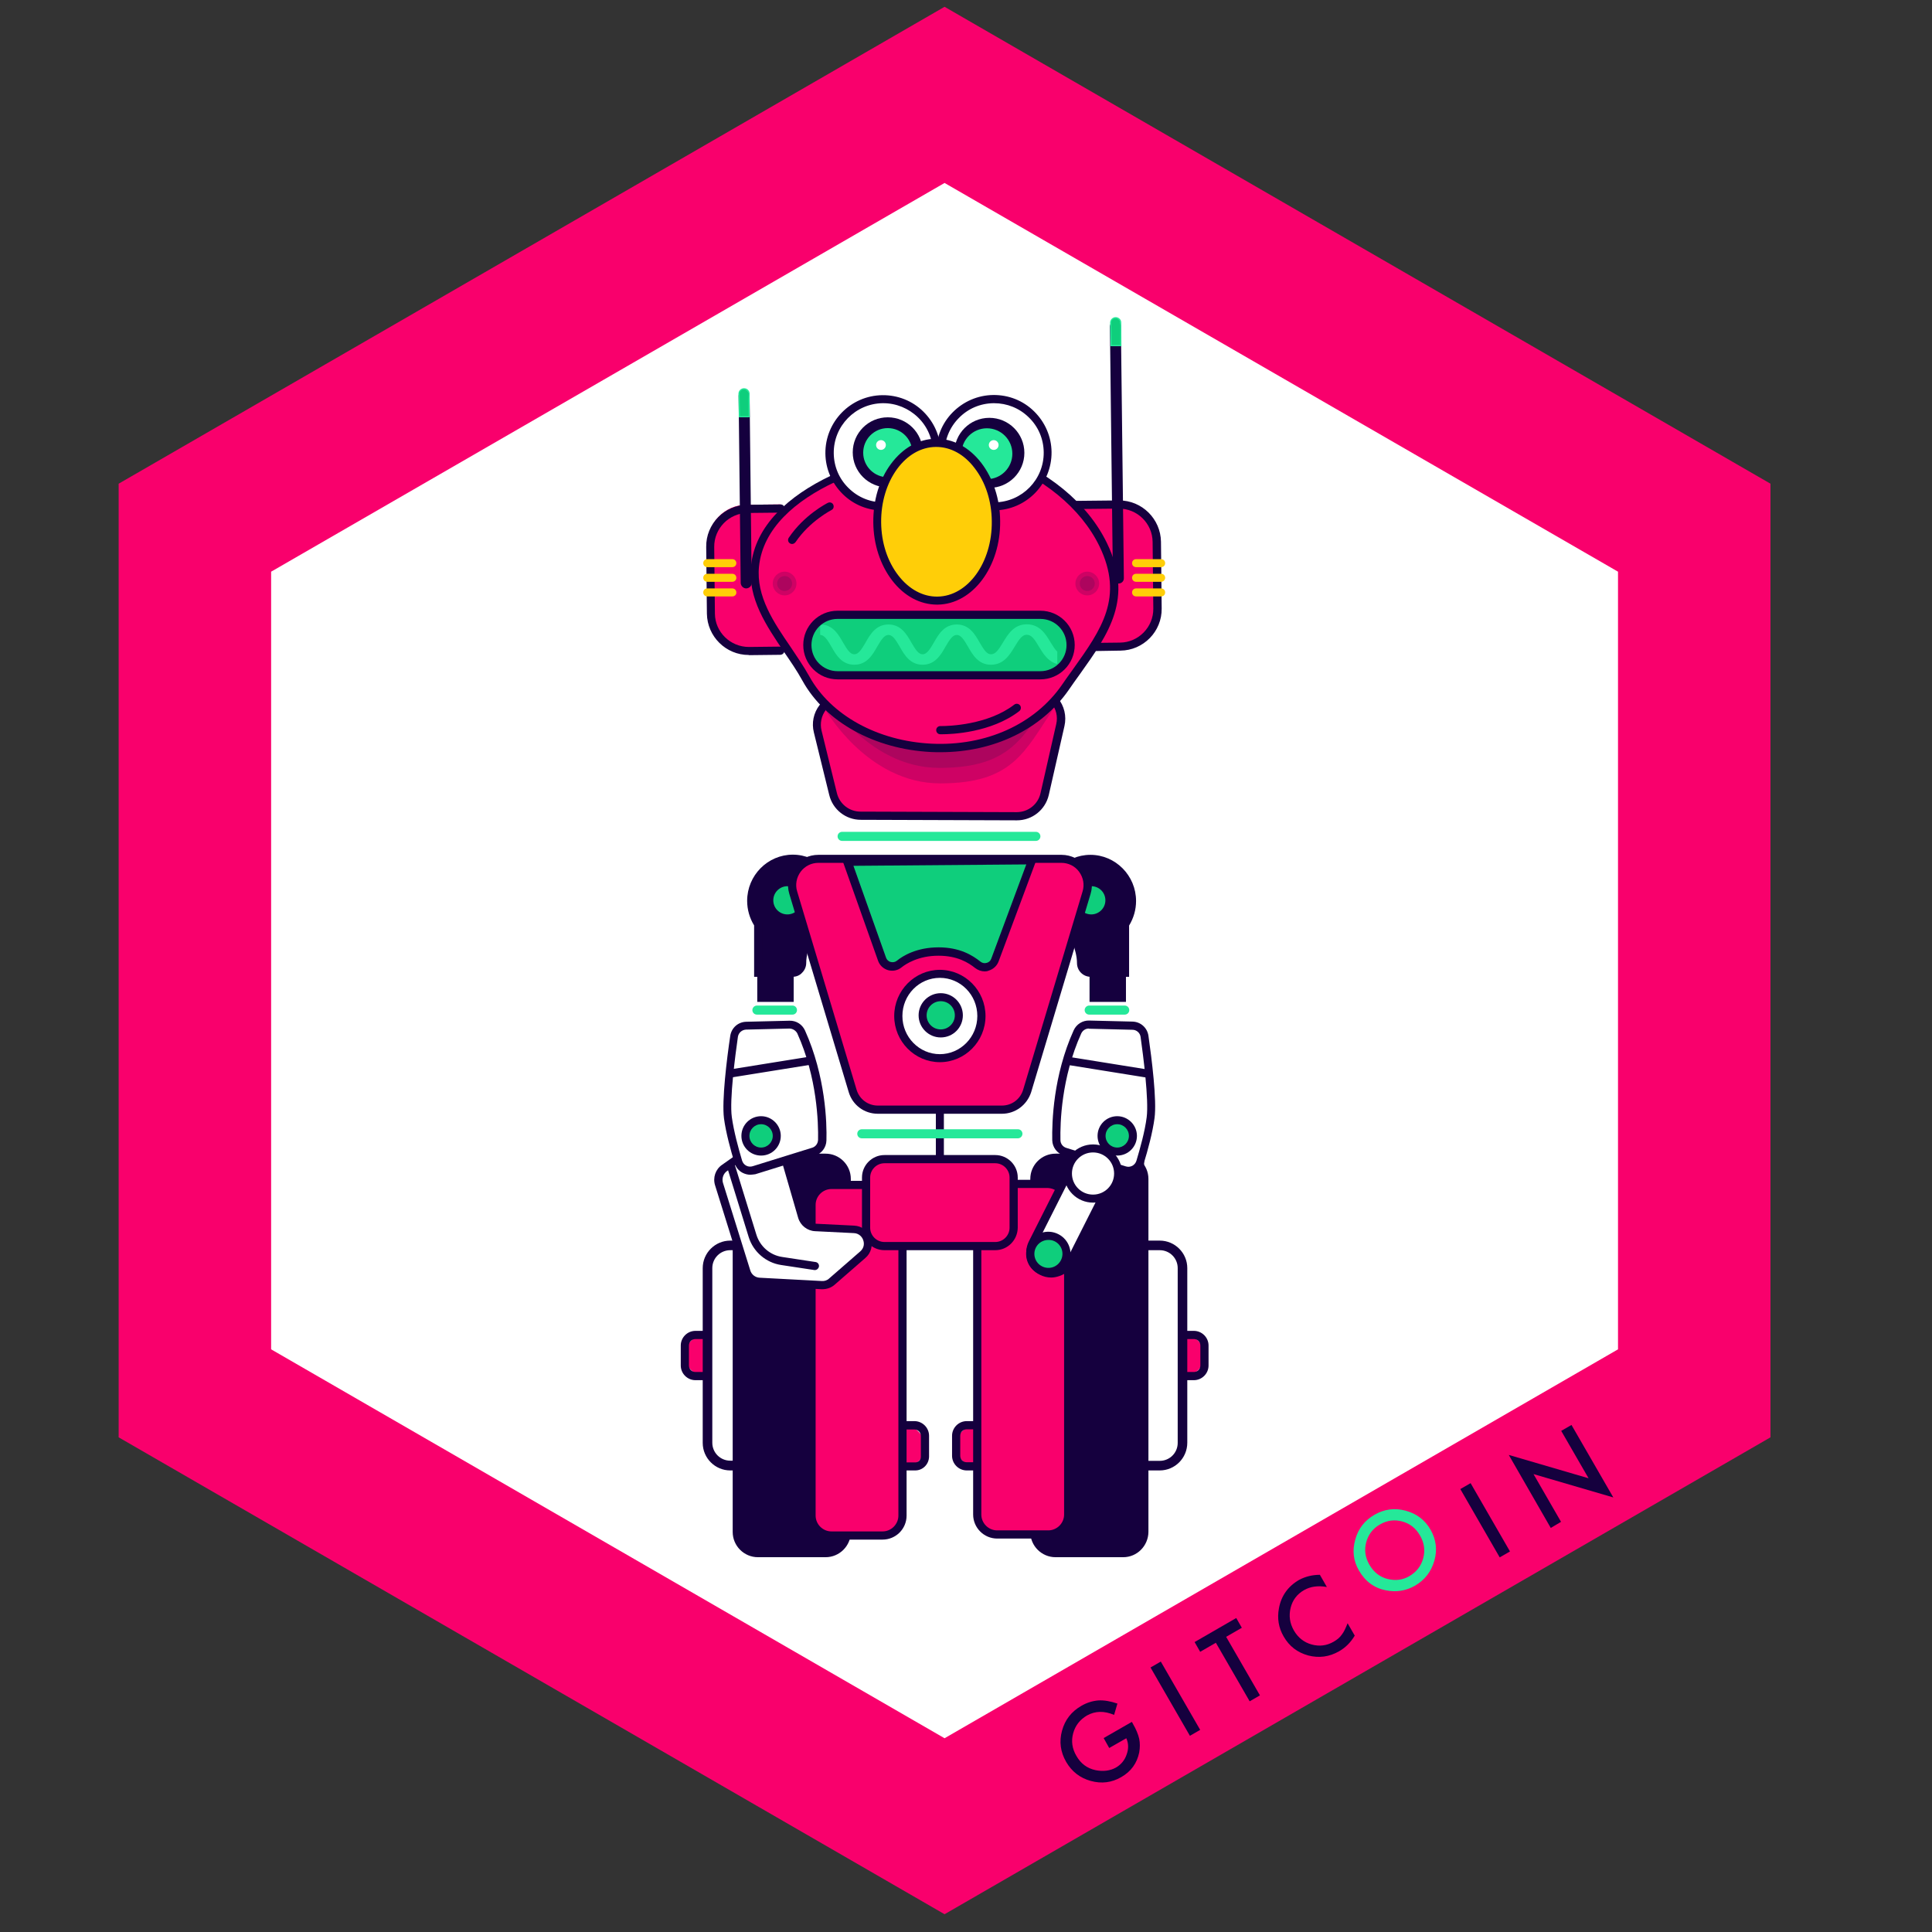 <?xml version="1.0" encoding="utf-8"?>
<!-- Generator: Adobe Illustrator 23.0.3, SVG Export Plug-In . SVG Version: 6.00 Build 0)  -->
<svg version="1.1" id="Layer_1" xmlns="http://www.w3.org/2000/svg" xmlns:xlink="http://www.w3.org/1999/xlink" x="0px" y="0px"
	 viewBox="0 0 110.88 110.88" style="enable-background:new 0 0 110.88 110.88;" xml:space="preserve">
<rect x="0" y="0" width="110.88" height="110.88" fill="#333333" stroke="none"/>
<style type="text/css">
	.st0{fill:#F9006C;}
	.st1{fill:#FFFFFF;}
	.st2{fill:#C6C6C6;}
	.st3{fill:#575560;}
	.st4{fill:#15003E;}
	.st5{fill:#25E899;}
	.st6{fill:#0FCE7C;}
	.st7{fill:#CE0264;}
	.st8{fill:#AD055E;}
	.st9{fill:#FFCE08;}
	.st10{clip-path:url(#SVGID_2_);}
	.st11{fill:#8E2ABE;}
	.st12{fill:#D6AF0D;}
	.st13{fill:#FFFFFF;stroke:#15003E;stroke-width:0.396;stroke-linecap:round;stroke-miterlimit:10;}
	.st14{fill:#1D035B;}
</style>
<polygon class="st0" points="6.81,27.76 6.81,82.49 54.21,109.86 101.61,82.49 101.61,27.76 54.21,0.39 "/>
<polygon class="st1" points="15.56,32.81 15.56,77.44 54.21,99.76 92.86,77.44 92.86,32.81 54.21,10.5 "/>
<path class="st4" d="M63.34,99.75l1.62-0.93l0.07,0.13c0.17,0.29,0.29,0.58,0.35,0.84c0.05,0.25,0.05,0.51,0,0.79
	c-0.13,0.62-0.47,1.09-1.03,1.41c-0.55,0.32-1.13,0.39-1.75,0.22c-0.62-0.17-1.09-0.54-1.41-1.09c-0.33-0.57-0.41-1.17-0.24-1.79
	c0.17-0.63,0.54-1.1,1.11-1.43c0.31-0.18,0.63-0.28,0.97-0.31c0.33-0.02,0.69,0.04,1.1,0.18l-0.19,0.65
	c-0.57-0.24-1.08-0.23-1.55,0.03c-0.41,0.24-0.68,0.58-0.8,1.03c-0.12,0.44-0.06,0.88,0.19,1.3c0.25,0.44,0.62,0.71,1.09,0.81
	c0.44,0.09,0.84,0.04,1.18-0.15c0.29-0.17,0.5-0.42,0.61-0.75c0.12-0.33,0.11-0.64-0.02-0.93l-0.98,0.56L63.34,99.75z"/>
<path class="st4" d="M66.62,95.36l2.26,3.92l-0.59,0.34l-2.26-3.92L66.62,95.36z"/>
<path class="st4" d="M70.37,93.94l1.94,3.36l-0.59,0.34l-1.94-3.36l-0.9,0.52l-0.32-0.56l2.39-1.38l0.32,0.56L70.37,93.94z"/>
<path class="st4" d="M75.75,90.38l0.4,0.7c-0.51-0.09-0.94-0.03-1.31,0.18c-0.4,0.23-0.66,0.57-0.77,1.02
	c-0.11,0.45-0.05,0.88,0.19,1.3c0.24,0.41,0.58,0.68,1.02,0.8s0.86,0.07,1.26-0.16c0.21-0.12,0.37-0.26,0.47-0.41
	c0.06-0.08,0.12-0.17,0.17-0.28s0.11-0.23,0.16-0.37l0.41,0.71c-0.23,0.39-0.53,0.69-0.9,0.9c-0.56,0.32-1.15,0.4-1.77,0.24
	c-0.62-0.17-1.09-0.53-1.41-1.09c-0.29-0.5-0.38-1.04-0.27-1.62c0.13-0.71,0.52-1.26,1.16-1.63C74.92,90.48,75.32,90.38,75.75,90.38
	z"/>
<path class="st5" d="M77.99,90.13c-0.32-0.55-0.39-1.14-0.21-1.77c0.17-0.63,0.54-1.1,1.11-1.43c0.56-0.32,1.15-0.4,1.78-0.23
	c0.63,0.17,1.11,0.53,1.43,1.09c0.32,0.56,0.4,1.16,0.22,1.78c-0.18,0.63-0.55,1.11-1.12,1.44c-0.51,0.29-1.06,0.38-1.67,0.26
	C78.87,91.14,78.35,90.76,77.99,90.13z M78.59,89.8c0.25,0.43,0.6,0.71,1.05,0.82c0.45,0.11,0.86,0.06,1.24-0.16
	c0.41-0.24,0.68-0.58,0.8-1.03c0.12-0.45,0.06-0.88-0.18-1.3c-0.24-0.42-0.58-0.69-1.02-0.81c-0.44-0.12-0.87-0.07-1.28,0.17
	c-0.41,0.23-0.67,0.58-0.79,1.02C78.29,88.96,78.35,89.38,78.59,89.8z"/>
<path class="st4" d="M84.4,85.12l2.26,3.92l-0.59,0.34l-2.26-3.92L84.4,85.12z"/>
<path class="st4" d="M89,87.69l-2.41-4.19l4.58,1.34l-1.57-2.72l0.59-0.34l2.4,4.16l-4.58-1.34l1.58,2.74L89,87.69z"/>
<g>
	<g>
		<path class="st0" d="M51.96,84.16H50.8V81.8h1.04c0.68,0,1.24,0.55,1.24,1.24v0C53.08,83.66,52.58,84.16,51.96,84.16z"/>
		<path class="st4" d="M52.53,84.39h-1.96v-2.83h1.91c0.46,0,0.84,0.38,0.84,0.84v1.2C53.31,84.04,52.96,84.39,52.53,84.39z
			 M51.03,83.93h1.5c0.17,0,0.32-0.14,0.32-0.32v-1.2c0-0.21-0.17-0.37-0.37-0.37h-1.44V83.93z"/>
	</g>
	<g>
		<path class="st0" d="M57.15,84.16h-1.1c-0.65,0-1.18-0.53-1.18-1.18l0,0c0-0.65,0.53-1.18,1.18-1.18h1.1V84.16z"/>
		<path class="st4" d="M57.39,84.39h-1.91c-0.46,0-0.84-0.38-0.84-0.84v-1.15c0-0.46,0.38-0.84,0.84-0.84h1.91V84.39z M55.48,82.03
			c-0.21,0-0.37,0.17-0.37,0.37v1.15c0,0.21,0.17,0.37,0.37,0.37h1.44v-1.89H55.48z"/>
	</g>
	<g>
		<path class="st0" d="M41.59,78.97h-1.1c-0.65,0-1.18-0.53-1.18-1.18l0,0c0-0.65,0.53-1.18,1.18-1.18h1.1V78.97z"/>
		<path class="st4" d="M41.82,79.21h-1.91c-0.46,0-0.84-0.38-0.84-0.84v-1.15c0-0.46,0.38-0.84,0.84-0.84h1.91V79.21z M39.91,76.85
			c-0.21,0-0.37,0.17-0.37,0.37v1.15c0,0.21,0.17,0.37,0.37,0.37h1.44v-1.89H39.91z"/>
	</g>
	<g>
		<path class="st0" d="M66.84,76.61h1.1c0.65,0,1.18,0.53,1.18,1.18l0,0c0,0.65-0.53,1.18-1.18,1.18h-1.1V76.61z"/>
		<path class="st4" d="M68.52,79.21h-1.91v-2.83h1.91c0.46,0,0.84,0.38,0.84,0.84v1.15C69.36,78.83,68.98,79.21,68.52,79.21z
			 M67.08,78.74h1.44c0.21,0,0.37-0.17,0.37-0.37v-1.15c0-0.21-0.17-0.37-0.37-0.37h-1.44V78.74z"/>
	</g>
	<g>
		<path class="st1" d="M64.97,84.11L64.97,84.11V71.47l0,0c1.6,0,2.89,1.3,2.89,2.89v6.85C67.87,82.82,66.57,84.11,64.97,84.11z"/>
		<path class="st4" d="M66.56,84.39H64.7V71.2h1.86c0.87,0,1.58,0.71,1.58,1.58V82.8C68.14,83.68,67.43,84.39,66.56,84.39z
			 M65.25,83.84h1.31c0.57,0,1.03-0.46,1.03-1.03V72.78c0-0.57-0.46-1.03-1.03-1.03h-1.31V83.84z"/>
	</g>
	<g>
		<path class="st1" d="M43.49,84.11L43.49,84.11l0-12.64h0c-1.6,0-2.89,1.3-2.89,2.89v6.85C40.6,82.82,41.89,84.11,43.49,84.11z"/>
		<path class="st4" d="M43.77,84.39h-1.86c-0.87,0-1.58-0.71-1.58-1.58V72.78c0-0.87,0.71-1.58,1.58-1.58h1.86V84.39z M41.91,71.75
			c-0.57,0-1.03,0.46-1.03,1.03V82.8c0,0.57,0.46,1.03,1.03,1.03h1.31V71.75H41.91z"/>
	</g>
	<g>
		<path class="st4" d="M64.05,89.13h-3.07c-0.89,0-1.62-0.72-1.62-1.62V67.18c0-0.4,0.33-0.73,0.73-0.73h5.4
			c0.09,0,0.17,0.07,0.17,0.17v20.9C65.67,88.41,64.95,89.13,64.05,89.13z"/>
		<path class="st4" d="M64.46,89.37h-3.88c-0.8,0-1.45-0.65-1.45-1.45V67.66c0-0.8,0.65-1.45,1.45-1.45h3.88
			c0.8,0,1.45,0.65,1.45,1.45v20.26C65.9,88.72,65.26,89.37,64.46,89.37z M60.58,66.68c-0.54,0-0.98,0.44-0.98,0.98v20.26
			c0,0.54,0.44,0.98,0.98,0.98h3.88c0.54,0,0.98-0.44,0.98-0.98V67.66c0-0.54-0.44-0.98-0.98-0.98H60.58z"/>
	</g>
	<g>
		<g>
			<path class="st4" d="M62.58,49.29c-1.32,0-2.39,1.08-2.39,2.42c0,1.05,0.66,1.93,1.57,2.27c0.11,0.28,0.28,0.81,0.28,1.29
				c0,0.31,0.25,0.56,0.56,0.56h1.97v-2.78c0.25-0.38,0.4-0.84,0.4-1.34C64.96,50.37,63.89,49.29,62.58,49.29z"/>
			<path class="st4" d="M64.8,56.06h-2.2c-0.21,0-0.41-0.08-0.56-0.23c-0.15-0.15-0.23-0.35-0.23-0.56c0-0.39-0.13-0.83-0.23-1.11
				c-0.98-0.41-1.62-1.38-1.62-2.45c0-1.46,1.18-2.65,2.62-2.65s2.62,1.19,2.62,2.65c0,0.5-0.14,0.98-0.4,1.41V56.06z M62.58,49.52
				c-1.19,0-2.15,0.98-2.15,2.19c0,0.92,0.57,1.74,1.42,2.05l0.1,0.04l0.04,0.1c0.11,0.29,0.29,0.85,0.29,1.37
				c0,0.09,0.03,0.17,0.09,0.23c0.06,0.06,0.14,0.1,0.23,0.1h1.73v-2.62l0.04-0.06c0.24-0.36,0.36-0.78,0.36-1.21
				C64.73,50.5,63.76,49.52,62.58,49.52z"/>
		</g>
		<g>
			<rect x="62.76" y="56.07" class="st4" width="1.62" height="1.2"/>
			<path class="st4" d="M64.62,57.5h-2.09v-1.67h2.09V57.5z M63,57.03h1.15V56.3H63V57.03z"/>
		</g>
	</g>
	<g>
		<g>
			<path class="st4" d="M45.5,49.29c1.32,0,2.39,1.08,2.39,2.42c0,1.05-0.66,1.93-1.57,2.27c-0.11,0.28-0.28,0.81-0.28,1.29
				c0,0.31-0.25,0.56-0.56,0.56h-1.97v-2.78c-0.25-0.38-0.4-0.84-0.4-1.34C43.12,50.37,44.19,49.29,45.5,49.29z"/>
			<path class="st4" d="M45.48,56.06h-2.2v-2.95c-0.26-0.42-0.4-0.91-0.4-1.41c0-1.46,1.18-2.65,2.62-2.65s2.62,1.19,2.62,2.65
				c0,1.07-0.65,2.04-1.62,2.45c-0.1,0.27-0.23,0.71-0.23,1.11c0,0.21-0.08,0.41-0.23,0.56C45.9,55.98,45.7,56.06,45.48,56.06z
				 M43.75,55.59h1.73c0.09,0,0.17-0.03,0.23-0.1c0.06-0.06,0.09-0.14,0.09-0.23c0-0.52,0.18-1.08,0.29-1.37l0.04-0.1l0.1-0.04
				c0.85-0.31,1.42-1.14,1.42-2.05c0-1.21-0.97-2.19-2.15-2.19c-1.19,0-2.15,0.98-2.15,2.19c0,0.43,0.12,0.85,0.36,1.21l0.04,0.06
				V55.59z"/>
		</g>
		<g>
			<rect x="43.7" y="56.07" class="st4" width="1.62" height="1.2"/>
			<path class="st4" d="M45.55,57.5h-2.09v-1.67h2.09V57.5z M43.93,57.03h1.15V56.3h-1.15V57.03z"/>
		</g>
	</g>
	<g>
		<path class="st4" d="M53.94,68.46c-0.13,0-0.23-0.1-0.23-0.23v-7.2c0-0.13,0.1-0.23,0.23-0.23s0.23,0.1,0.23,0.23v7.2
			C54.17,68.36,54.07,68.46,53.94,68.46z"/>
	</g>
	<g>
		<circle class="st6" cx="62.63" cy="51.67" r="1.04"/>
		<path class="st4" d="M62.63,52.94c-0.7,0-1.27-0.57-1.27-1.27s0.57-1.27,1.27-1.27c0.7,0,1.27,0.57,1.27,1.27
			S63.33,52.94,62.63,52.94z M62.63,50.86c-0.44,0-0.81,0.36-0.81,0.81s0.36,0.81,0.81,0.81c0.44,0,0.81-0.36,0.81-0.81
			S63.08,50.86,62.63,50.86z"/>
	</g>
	<g>
		<circle class="st6" cx="45.19" cy="51.67" r="1.04"/>
		<path class="st4" d="M45.19,52.94c-0.7,0-1.27-0.57-1.27-1.27s0.57-1.27,1.27-1.27s1.27,0.57,1.27,1.27S45.89,52.94,45.19,52.94z
			 M45.19,50.86c-0.44,0-0.81,0.36-0.81,0.81s0.36,0.81,0.81,0.81c0.44,0,0.81-0.36,0.81-0.81S45.63,50.86,45.19,50.86z"/>
	</g>
	<g>
		<path class="st0" d="M53.94,49.29h-6.97c-1.01,0-1.74,0.97-1.45,1.94l3.41,11.38c0.19,0.64,0.78,1.08,1.45,1.08h3.56h3.56
			c0.67,0,1.25-0.44,1.45-1.08l3.41-11.38c0.29-0.97-0.43-1.94-1.45-1.94H53.94z"/>
		<path class="st4" d="M57.5,63.92h-7.12c-0.78,0-1.45-0.5-1.67-1.24L45.3,51.3c-0.16-0.53-0.06-1.09,0.27-1.54
			c0.33-0.45,0.84-0.7,1.4-0.7h13.95c0.56,0,1.07,0.26,1.4,0.7c0.33,0.45,0.43,1.01,0.27,1.54l-3.41,11.38
			C58.94,63.42,58.27,63.92,57.5,63.92z M46.97,49.52c-0.41,0-0.78,0.19-1.02,0.51c-0.24,0.33-0.32,0.74-0.2,1.13l3.41,11.38
			c0.16,0.54,0.65,0.91,1.22,0.91h7.12c0.57,0,1.06-0.37,1.22-0.91l3.41-11.38c0.12-0.39,0.04-0.8-0.2-1.13
			c-0.24-0.33-0.62-0.51-1.02-0.51H46.97z"/>
	</g>
	<g>
		<path class="st5" d="M59.45,48.26H48.33c-0.15,0-0.26-0.12-0.26-0.26c0-0.15,0.12-0.26,0.26-0.26h11.12
			c0.15,0,0.26,0.12,0.26,0.26C59.71,48.14,59.6,48.26,59.45,48.26z"/>
	</g>
	<g>
		<g>
			<ellipse class="st1" cx="53.94" cy="58.3" rx="2.39" ry="2.42"/>
			<path class="st4" d="M53.94,60.96c-1.44,0-2.62-1.19-2.62-2.65s1.18-2.65,2.62-2.65s2.62,1.19,2.62,2.65S55.38,60.96,53.94,60.96
				z M53.94,56.12c-1.19,0-2.15,0.98-2.15,2.19c0,1.21,0.97,2.19,2.15,2.19s2.15-0.98,2.15-2.19C56.09,57.1,55.13,56.12,53.94,56.12
				z"/>
		</g>
		<g>
			<circle class="st6" cx="53.99" cy="58.27" r="1.04"/>
			<path class="st4" d="M53.99,59.54c-0.7,0-1.27-0.57-1.27-1.27s0.57-1.27,1.27-1.27c0.7,0,1.27,0.57,1.27,1.27
				S54.7,59.54,53.99,59.54z M53.99,57.46c-0.44,0-0.81,0.36-0.81,0.81s0.36,0.81,0.81,0.81c0.44,0,0.81-0.36,0.81-0.81
				S54.44,57.46,53.99,57.46z"/>
		</g>
	</g>
	<g>
		<path class="st5" d="M64.55,58.23h-2.04c-0.15,0-0.26-0.12-0.26-0.26s0.12-0.26,0.26-0.26h2.04c0.15,0,0.26,0.12,0.26,0.26
			S64.7,58.23,64.55,58.23z"/>
	</g>
	<g>
		<path class="st4" d="M47.44,89.13h-3.99c-0.64,0-1.15-0.52-1.15-1.15V67.6c0-0.64,0.52-1.15,1.15-1.15h3.99
			c0.64,0,1.15,0.52,1.15,1.15v20.38C48.59,88.62,48.08,89.13,47.44,89.13z"/>
		<path class="st4" d="M47.38,89.37h-3.88c-0.8,0-1.45-0.65-1.45-1.45V67.66c0-0.8,0.65-1.45,1.45-1.45h3.88
			c0.8,0,1.45,0.65,1.45,1.45v20.26C48.83,88.72,48.18,89.37,47.38,89.37z M43.51,66.68c-0.54,0-0.98,0.44-0.98,0.98v20.26
			c0,0.54,0.44,0.98,0.98,0.98h3.88c0.54,0,0.98-0.44,0.98-0.98V67.66c0-0.54-0.44-0.98-0.98-0.98H43.51z"/>
	</g>
	<g>
		<g>
			<path class="st1" d="M62.51,58.79l2.48,0.06c0.35,0.01,0.64,0.27,0.69,0.61c0.16,1.15,0.49,3.65,0.35,4.67
				c-0.11,0.83-0.4,1.87-0.6,2.54c-0.12,0.38-0.52,0.59-0.9,0.48l-3.41-1.06c-0.29-0.09-0.5-0.36-0.5-0.66
				c-0.02-1.07,0.06-3.66,1.21-6.21C61.95,58.96,62.22,58.79,62.51,58.79z"/>
			<path class="st4" d="M64.75,67.42c-0.09,0-0.19-0.01-0.28-0.04l-3.41-1.06c-0.39-0.12-0.66-0.48-0.67-0.88
				c-0.02-1.03,0.05-3.7,1.23-6.31c0.16-0.35,0.51-0.57,0.89-0.56l2.48,0.06c0.47,0.01,0.85,0.35,0.92,0.81
				c0.19,1.33,0.49,3.71,0.35,4.73c-0.11,0.83-0.39,1.86-0.61,2.57c-0.07,0.24-0.24,0.44-0.46,0.56
				C65.05,67.38,64.9,67.42,64.75,67.42z M62.49,59.03c-0.19,0-0.36,0.11-0.44,0.29c-1.14,2.53-1.21,5.12-1.19,6.11
				c0,0.21,0.14,0.39,0.34,0.45l3.41,1.06c0.12,0.04,0.25,0.03,0.37-0.03c0.11-0.06,0.2-0.16,0.24-0.29c0.21-0.7,0.49-1.7,0.59-2.5
				c0.13-1-0.2-3.55-0.35-4.61c-0.03-0.23-0.23-0.41-0.47-0.41l-2.48-0.06C62.5,59.03,62.49,59.03,62.49,59.03z"/>
		</g>
		<g>
			<circle class="st6" cx="64.12" cy="65.19" r="0.9"/>
			<path class="st4" d="M64.12,66.32c-0.63,0-1.13-0.51-1.13-1.13c0-0.63,0.51-1.13,1.13-1.13c0.62,0,1.13,0.51,1.13,1.13
				C65.25,65.81,64.75,66.32,64.12,66.32z M64.12,64.52c-0.37,0-0.67,0.3-0.67,0.67s0.3,0.67,0.67,0.67c0.37,0,0.67-0.3,0.67-0.67
				S64.49,64.52,64.12,64.52z"/>
		</g>
		<g>
			<line class="st6" x1="65.82" y1="61.61" x2="61.34" y2="60.89"/>
			<path class="st4" d="M65.82,61.84c-0.01,0-0.02,0-0.04,0l-4.48-0.72c-0.13-0.02-0.21-0.14-0.19-0.27
				c0.02-0.13,0.14-0.21,0.27-0.19l4.48,0.72c0.13,0.02,0.21,0.14,0.19,0.27C66.03,61.76,65.93,61.84,65.82,61.84z"/>
		</g>
	</g>
	<g>
		<path class="st5" d="M45.48,58.23h-2.04c-0.15,0-0.26-0.12-0.26-0.26s0.12-0.26,0.26-0.26h2.04c0.15,0,0.26,0.12,0.26,0.26
			S45.63,58.23,45.48,58.23z"/>
	</g>
	<g>
		<g>
			<path class="st0" d="M59.76,88.07h-2.14c-0.85,0-1.54-0.69-1.54-1.54V69.49c0-0.85,0.69-1.54,1.54-1.54h1.99
				c0.93,0,1.69,0.76,1.69,1.69v16.89C61.3,87.38,60.61,88.07,59.76,88.07z"/>
			<path class="st4" d="M60.16,88.3h-2.93c-0.76,0-1.38-0.62-1.38-1.38V69.09c0-0.76,0.62-1.38,1.38-1.38h2.86
				c0.8,0,1.45,0.65,1.45,1.45v17.76C61.54,87.68,60.92,88.3,60.16,88.3z M57.23,68.18c-0.5,0-0.91,0.41-0.91,0.91v17.83
				c0,0.5,0.41,0.91,0.91,0.91h2.93c0.5,0,0.91-0.41,0.91-0.91V69.16c0-0.54-0.44-0.98-0.98-0.98H57.23z"/>
		</g>
		<g>
			<path class="st0" d="M50.23,88.13h-2.09c-0.86,0-1.57-0.71-1.57-1.57V69.58c0-0.86,0.71-1.57,1.57-1.57h2.09
				c0.86,0,1.57,0.71,1.57,1.57v16.99C51.8,87.43,51.09,88.13,50.23,88.13z"/>
			<path class="st4" d="M50.65,88.36h-2.93c-0.76,0-1.38-0.62-1.38-1.38V69.15c0-0.76,0.62-1.38,1.38-1.38h2.93
				c0.76,0,1.38,0.62,1.38,1.38v17.83C52.03,87.75,51.41,88.36,50.65,88.36z M47.72,68.24c-0.5,0-0.91,0.41-0.91,0.91v17.83
				c0,0.5,0.41,0.91,0.91,0.91h2.93c0.5,0,0.91-0.41,0.91-0.91V69.15c0-0.5-0.41-0.91-0.91-0.91H47.72z"/>
		</g>
		<g>
			<path class="st0" d="M56.76,71.51h-5.65c-0.78,0-1.4-0.63-1.4-1.4v-2.18c0-0.78,0.63-1.4,1.4-1.4h5.65c0.78,0,1.4,0.63,1.4,1.4
				v2.18C58.17,70.89,57.54,71.51,56.76,71.51z"/>
			<path class="st4" d="M57.12,71.75h-6.36c-0.71,0-1.29-0.58-1.29-1.29v-2.88c0-0.71,0.58-1.29,1.29-1.29h6.36
				c0.71,0,1.29,0.58,1.29,1.29v2.88C58.4,71.17,57.83,71.75,57.12,71.75z M50.76,66.76c-0.45,0-0.82,0.37-0.82,0.82v2.88
				c0,0.45,0.37,0.82,0.82,0.82h6.36c0.45,0,0.82-0.37,0.82-0.82v-2.88c0-0.45-0.37-0.82-0.82-0.82H50.76z"/>
		</g>
	</g>
	<g>
		<path class="st1" d="M43.66,65.57l-2.07,1.46c-0.29,0.21-0.42,0.58-0.31,0.93l1.57,5.03c0.1,0.33,0.4,0.56,0.75,0.58l3.57,0.19
			c0.21,0.01,0.43-0.06,0.59-0.2l1.78-1.55c0.57-0.49,0.24-1.42-0.5-1.46l-2.22-0.11c-0.35-0.02-0.66-0.26-0.76-0.6l-1.11-3.83
			C44.78,65.47,44.13,65.24,43.66,65.57z"/>
		<path class="st4" d="M47.2,73.99c-0.02,0-0.04,0-0.06,0l-3.57-0.19c-0.44-0.02-0.83-0.32-0.96-0.74l-1.57-5.03
			c-0.14-0.44,0.02-0.92,0.4-1.18l2.07-1.46c0.28-0.2,0.63-0.25,0.96-0.13c0.33,0.12,0.57,0.37,0.67,0.71l1.11,3.83
			c0.07,0.25,0.29,0.42,0.55,0.43l2.22,0.11c0.44,0.02,0.81,0.3,0.95,0.71c0.14,0.42,0.03,0.86-0.31,1.15l-1.78,1.55
			C47.7,73.9,47.46,73.99,47.2,73.99z M43.79,65.75l-2.07,1.46c-0.21,0.15-0.3,0.42-0.23,0.67l1.57,5.03
			c0.07,0.24,0.29,0.41,0.54,0.42l3.57,0.19c0.15,0.01,0.31-0.04,0.42-0.15l1.78-1.55c0.23-0.2,0.24-0.46,0.17-0.65
			c-0.06-0.18-0.24-0.39-0.54-0.4l-2.22-0.11c-0.45-0.02-0.84-0.33-0.97-0.76l-1.11-3.83c-0.05-0.19-0.19-0.33-0.38-0.4
			C44.15,65.61,43.95,65.64,43.79,65.75L43.79,65.75z"/>
	</g>
	<g>
		<path class="st1" d="M41.97,66.98l1.22,3.95c0.23,0.76,0.89,1.32,1.68,1.44l1.91,0.29"/>
		<path class="st4" d="M46.77,72.89c-0.01,0-0.02,0-0.03,0l-1.91-0.29c-0.87-0.13-1.6-0.76-1.86-1.6l-1.22-3.95
			c-0.04-0.12,0.03-0.25,0.15-0.29c0.12-0.04,0.25,0.03,0.29,0.15l1.22,3.95c0.21,0.68,0.79,1.18,1.49,1.28l1.91,0.29
			c0.13,0.02,0.21,0.14,0.19,0.26C46.98,72.8,46.88,72.89,46.77,72.89z"/>
	</g>
	<g>
		<g>
			<path class="st1" d="M45.29,58.79l-2.48,0.06c-0.35,0.01-0.64,0.27-0.69,0.61c-0.16,1.15-0.49,3.65-0.35,4.67
				c0.11,0.83,0.4,1.87,0.6,2.54c0.12,0.38,0.52,0.59,0.9,0.48l3.41-1.06c0.29-0.09,0.5-0.36,0.5-0.66
				c0.02-1.07-0.06-3.66-1.21-6.21C45.85,58.96,45.58,58.79,45.29,58.79z"/>
			<path class="st4" d="M43.06,67.42c-0.15,0-0.3-0.04-0.44-0.11c-0.23-0.12-0.39-0.32-0.46-0.56c-0.22-0.72-0.5-1.74-0.61-2.57
				c-0.13-1.02,0.16-3.4,0.36-4.73c0.07-0.46,0.45-0.8,0.92-0.81l2.48-0.06c0.39-0.01,0.73,0.21,0.89,0.56
				c1.18,2.62,1.26,5.29,1.23,6.31c-0.01,0.41-0.28,0.76-0.67,0.88l-3.41,1.06C43.25,67.4,43.15,67.42,43.06,67.42z M45.3,59.03
				l-2.48,0.06c-0.24,0.01-0.43,0.18-0.47,0.41c-0.15,1.05-0.49,3.61-0.35,4.61c0.11,0.8,0.38,1.8,0.59,2.5
				c0.04,0.12,0.12,0.23,0.24,0.29c0.11,0.06,0.25,0.07,0.37,0.03l3.41-1.06c0.2-0.06,0.33-0.24,0.34-0.45
				c0.02-0.99-0.05-3.58-1.19-6.11C45.67,59.14,45.49,59.03,45.3,59.03L45.3,59.03z"/>
		</g>
		<g>
			<circle class="st6" cx="43.68" cy="65.19" r="0.9"/>
			<path class="st4" d="M43.68,66.32c-0.63,0-1.13-0.51-1.13-1.13c0-0.63,0.51-1.13,1.13-1.13s1.13,0.51,1.13,1.13
				C44.81,65.81,44.31,66.32,43.68,66.32z M43.68,64.52c-0.37,0-0.67,0.3-0.67,0.67s0.3,0.67,0.67,0.67c0.37,0,0.67-0.3,0.67-0.67
				S44.05,64.52,43.68,64.52z"/>
		</g>
		<g>
			<line class="st6" x1="41.98" y1="61.61" x2="46.46" y2="60.89"/>
			<path class="st4" d="M41.98,61.84c-0.11,0-0.21-0.08-0.23-0.2c-0.02-0.13,0.07-0.25,0.19-0.27l4.48-0.72
				c0.13-0.02,0.25,0.07,0.27,0.19c0.02,0.13-0.07,0.25-0.19,0.27l-4.48,0.72C42.01,61.84,41.99,61.84,41.98,61.84z"/>
		</g>
	</g>
	<g>
		<path class="st5" d="M58.42,65.33h-8.96c-0.15,0-0.26-0.12-0.26-0.26c0-0.15,0.12-0.26,0.26-0.26h8.96c0.15,0,0.26,0.12,0.26,0.26
			C58.68,65.21,58.56,65.33,58.42,65.33z"/>
	</g>
	<g>
		<path class="st0" d="M46.93,41.98l0.88,3.58c0.18,0.73,0.83,1.25,1.59,1.25l8.95,0.03c0.77,0,1.44-0.53,1.61-1.28l0.9-3.96
			c0.24-1.05-0.58-2.04-1.65-2l-10.73,0.34C47.43,39.98,46.68,40.97,46.93,41.98z"/>
		<path class="st4" d="M58.36,47.08C58.35,47.08,58.35,47.08,58.36,47.08l-8.96-0.03c-0.86,0-1.61-0.59-1.81-1.43l-0.88-3.58
			c-0.14-0.55-0.02-1.13,0.33-1.58c0.34-0.45,0.87-0.72,1.43-0.74l10.73-0.34c0.59-0.02,1.13,0.23,1.51,0.68
			c0.37,0.45,0.51,1.04,0.38,1.61l-0.9,3.96C59.99,46.48,59.24,47.08,58.36,47.08z M59.26,39.84c-0.02,0-0.03,0-0.05,0l-10.73,0.34
			c-0.43,0.01-0.82,0.22-1.08,0.56c-0.26,0.34-0.35,0.77-0.25,1.19l0.88,3.58c0.15,0.63,0.71,1.07,1.36,1.07l8.95,0.03
			c0,0,0,0,0.01,0c0.66,0,1.23-0.45,1.37-1.1l0.9-3.96c0.1-0.43-0.01-0.87-0.29-1.21C60.07,40.03,59.68,39.84,59.26,39.84z"/>
	</g>
	<g>
		<path class="st6" d="M48.64,49.47l1.98,5.58c0.14,0.41,0.65,0.56,0.98,0.29c0.44-0.35,1.2-0.72,2.26-0.72
			c1.11,0,1.79,0.4,2.25,0.77c0.34,0.27,0.84,0.13,0.99-0.27l2.13-5.73L48.64,49.47z"/>
		<path class="st4" d="M56.51,55.75c-0.19,0-0.38-0.07-0.54-0.19c-0.39-0.31-1.02-0.71-2.11-0.71c-1.16,0-1.87,0.47-2.12,0.67
			c-0.22,0.18-0.5,0.23-0.77,0.16c-0.27-0.08-0.49-0.28-0.58-0.55l-2.09-5.89l11.26-0.1l-2.25,6.04c-0.1,0.26-0.31,0.45-0.58,0.53
			C56.67,55.74,56.59,55.75,56.51,55.75z M53.87,54.37c1.23,0,1.96,0.47,2.4,0.82c0.1,0.08,0.23,0.11,0.36,0.07
			c0.12-0.03,0.22-0.12,0.26-0.24l2.01-5.41l-9.92,0.08l1.87,5.27c0.04,0.12,0.14,0.22,0.27,0.25c0.12,0.03,0.25,0.01,0.35-0.07
			C51.81,54.86,52.6,54.37,53.87,54.37z"/>
	</g>
	<g>
		<g>
			<path class="st1" d="M59.79,72.95L59.79,72.95c-0.59-0.3-0.83-1.02-0.53-1.61L61,67.92c0.3-0.59,1.02-0.83,1.61-0.53h0
				c0.59,0.3,0.83,1.02,0.53,1.61l-1.73,3.43C61.1,73.02,60.38,73.25,59.79,72.95z"/>
			<path class="st4" d="M60.33,73.32c-0.22,0-0.44-0.05-0.65-0.16c-0.34-0.17-0.6-0.47-0.71-0.83c-0.12-0.36-0.09-0.75,0.08-1.09
				l1.73-3.43c0.36-0.71,1.22-0.99,1.93-0.63c0.34,0.17,0.6,0.47,0.71,0.83c0.12,0.36,0.09,0.75-0.08,1.09l-1.73,3.43
				c-0.17,0.34-0.47,0.6-0.83,0.71C60.63,73.29,60.48,73.32,60.33,73.32z M62.07,67.49c-0.1,0-0.2,0.02-0.3,0.05
				c-0.25,0.08-0.44,0.25-0.56,0.48l-1.73,3.43c-0.12,0.23-0.14,0.49-0.06,0.74c0.08,0.25,0.25,0.44,0.48,0.56
				c0.23,0.12,0.49,0.14,0.74,0.06c0.25-0.08,0.44-0.25,0.56-0.48l1.73-3.43c0.12-0.23,0.14-0.49,0.06-0.74
				c-0.08-0.25-0.25-0.44-0.48-0.56C62.37,67.53,62.22,67.49,62.07,67.49z"/>
		</g>
		<g>
			<g>
				<circle class="st6" cx="60.16" cy="71.96" r="1.04"/>
				<path class="st4" d="M60.16,73.24c-0.19,0-0.39-0.04-0.57-0.14c-0.63-0.32-0.88-1.08-0.56-1.71c0.32-0.63,1.08-0.88,1.71-0.56
					c0.63,0.32,0.88,1.08,0.56,1.71l0,0C61.08,72.98,60.63,73.24,60.16,73.24z M60.17,71.16c-0.29,0-0.58,0.16-0.72,0.44
					c-0.2,0.4-0.04,0.88,0.36,1.08c0.4,0.2,0.88,0.04,1.08-0.36c0.2-0.4,0.04-0.88-0.36-1.08C60.41,71.18,60.29,71.16,60.17,71.16z
					 M61.09,72.43L61.09,72.43L61.09,72.43z"/>
			</g>
		</g>
	</g>
	<g>
		<circle class="st1" cx="62.73" cy="67.35" r="1.44"/>
		<path class="st4" d="M62.73,69.02c-0.92,0-1.67-0.75-1.67-1.67c0-0.92,0.75-1.67,1.67-1.67c0.92,0,1.67,0.75,1.67,1.67
			C64.41,68.27,63.66,69.02,62.73,69.02z M62.73,66.14c-0.67,0-1.21,0.54-1.21,1.21s0.54,1.21,1.21,1.21s1.21-0.54,1.21-1.21
			S63.4,66.14,62.73,66.14z"/>
	</g>
	<g>
		<path class="st7" d="M47.3,40.62c0,0,2.43,4.34,6.66,4.34c4.14,0,4.84-1.8,6.53-4.34H47.3z"/>
	</g>
	<g>
		<path class="st8" d="M47.25,39.73c0,0,2.43,4.34,6.66,4.34c4.14,0,4.84-1.8,6.53-4.34H47.25z"/>
	</g>
	<g>
		<path class="st0" d="M44.8,28.95l-1.97,0.02c-1.24,0.01-2.23,1.03-2.21,2.27l0.05,3.97c0.01,1.24,1.03,2.23,2.27,2.21l1.87-0.02"
			/>
		<path class="st4" d="M42.97,37.59c-1.31,0-2.38-1.06-2.4-2.37l-0.04-3.83c-0.02-1.32,1.05-2.41,2.37-2.42l1.9-0.02c0,0,0,0,0,0
			c0.13,0,0.23,0.1,0.23,0.23c0,0.13-0.1,0.23-0.23,0.24l-1.9,0.02c-1.06,0.01-1.92,0.89-1.91,1.95l0.04,3.83
			c0.01,1.06,0.89,1.91,1.95,1.91l1.81-0.02c0,0,0,0,0,0c0.13,0,0.23,0.1,0.23,0.23c0,0.13-0.1,0.23-0.23,0.24l-1.81,0.02
			C42.98,37.59,42.97,37.59,42.97,37.59z"/>
	</g>
	<g>
		<path class="st0" d="M61.26,29l2.93-0.03c1.19-0.01,2.17,0.94,2.19,2.14l0.04,3.83c0.01,1.19-0.94,2.17-2.14,2.19l-1.81,0.02"/>
		<path class="st4" d="M62.47,37.37c-0.13,0-0.23-0.1-0.23-0.23c0-0.13,0.1-0.23,0.23-0.24l1.81-0.02c1.06-0.01,1.92-0.89,1.91-1.95
			l-0.04-3.83c-0.01-1.06-0.88-1.91-1.93-1.91c-0.01,0-0.02,0-0.02,0l-2.93,0.03c0,0,0,0,0,0c-0.13,0-0.23-0.1-0.23-0.23
			c0-0.13,0.1-0.23,0.23-0.24l2.93-0.03c0.01,0,0.02,0,0.03,0c1.31,0,2.38,1.06,2.4,2.37l0.04,3.83c0.02,1.32-1.05,2.41-2.37,2.42
			L62.47,37.37C62.48,37.37,62.47,37.37,62.47,37.37z"/>
	</g>
	<g>
		<path class="st4" d="M64.19,33.49c-0.17,0-0.31-0.14-0.32-0.31l-0.17-14.44c0-0.17,0.14-0.32,0.31-0.32
			c0.18,0,0.32,0.14,0.32,0.31l0.17,14.44C64.51,33.35,64.37,33.49,64.19,33.49C64.2,33.49,64.2,33.49,64.19,33.49z"/>
	</g>
	<g>
		<path class="st4" d="M42.83,33.77c-0.17,0-0.31-0.14-0.32-0.31l-0.12-10.74c0-0.17,0.14-0.32,0.31-0.32
			c0.17,0,0.32,0.14,0.32,0.31l0.12,10.74C43.15,33.62,43.01,33.76,42.83,33.77C42.83,33.77,42.83,33.77,42.83,33.77z"/>
	</g>
	<g>
		<path class="st0" d="M54.75,25.78c-3.7,0.1-10.96,2.16-11.41,6.72c-0.24,2.45,1.77,4.37,2.92,6.44c2.65,4.78,11.33,5.66,14.9,0.51
			c1.91-2.77,3.84-4.75,2.17-8.19c-1.21-2.49-3.7-4.23-6.26-5.13C56.3,25.86,55.52,25.76,54.75,25.78z"/>
		<path class="st4" d="M53.98,43.17c-0.18,0-0.36,0-0.54-0.01c-3.25-0.16-6.08-1.73-7.39-4.1c-0.3-0.55-0.68-1.1-1.05-1.64
			c-1.02-1.51-2.08-3.06-1.9-4.93c0.47-4.68,7.81-6.82,11.64-6.93l0,0c0.87-0.03,1.65,0.09,2.4,0.36c2.95,1.04,5.28,2.95,6.39,5.25
			c1.54,3.18,0.1,5.2-1.56,7.53c-0.21,0.29-0.42,0.58-0.63,0.89C59.77,41.85,57.05,43.17,53.98,43.17z M54.96,26.01
			c-0.07,0-0.14,0-0.21,0c-3.68,0.1-10.75,2.12-11.19,6.51c-0.17,1.7,0.84,3.19,1.82,4.62c0.37,0.55,0.75,1.11,1.07,1.68
			c1.23,2.23,3.92,3.71,7.01,3.86c3.12,0.15,5.92-1.11,7.49-3.38c0.21-0.31,0.42-0.6,0.63-0.89c1.64-2.3,2.94-4.12,1.52-7.06
			c-1.06-2.19-3.29-4.02-6.13-5.01C56.35,26.12,55.69,26.01,54.96,26.01z M54.75,25.78L54.75,25.78L54.75,25.78z"/>
	</g>
	<g>
		<circle class="st1" cx="50.69" cy="25.99" r="3.08"/>
		<path class="st4" d="M50.68,29.3c-0.87,0-1.69-0.33-2.31-0.94c-0.63-0.62-0.99-1.45-1-2.33c-0.02-1.83,1.45-3.33,3.27-3.35
			c0.88-0.01,1.72,0.32,2.35,0.94c0.63,0.62,0.99,1.45,1,2.33v0c0.01,0.88-0.32,1.72-0.94,2.35c-0.62,0.63-1.45,0.99-2.33,1
			C50.71,29.3,50.7,29.3,50.68,29.3z M50.69,23.14c-0.01,0-0.02,0-0.03,0c-1.57,0.02-2.83,1.31-2.81,2.88
			c0.01,0.76,0.31,1.47,0.86,2c0.54,0.53,1.25,0.82,2.02,0.81c0.76-0.01,1.47-0.31,2-0.86c0.53-0.54,0.82-1.26,0.81-2.02v0
			c-0.01-0.76-0.31-1.47-0.86-2C52.14,23.43,51.43,23.14,50.69,23.14z"/>
	</g>
	<g>
		<circle class="st4" cx="50.95" cy="25.96" r="2.01"/>
	</g>
	<g>
		<path class="st6" d="M59.89,38.76H47.89c-0.86,0-1.56-0.7-1.56-1.56v-0.35c0-0.86,0.7-1.56,1.56-1.56h11.99
			c0.86,0,1.56,0.7,1.56,1.56v0.35C61.45,38.06,60.75,38.76,59.89,38.76z"/>
		<path class="st4" d="M59.71,38.99H48.07c-1.09,0-1.97-0.88-1.97-1.97c0-1.09,0.88-1.97,1.97-1.97h11.64
			c1.09,0,1.97,0.88,1.97,1.97C61.68,38.11,60.8,38.99,59.71,38.99z M48.07,35.52c-0.83,0-1.5,0.67-1.5,1.5c0,0.83,0.67,1.5,1.5,1.5
			h11.64c0.83,0,1.5-0.67,1.5-1.5c0-0.83-0.67-1.5-1.5-1.5H48.07z"/>
	</g>
	<g>
		<path class="st5" d="M60.29,36.86c-0.27-0.46-0.62-1.03-1.36-1.03s-1.08,0.57-1.36,1.03c-0.26,0.43-0.43,0.69-0.7,0.69
			c-0.24,0-0.41-0.27-0.65-0.68c-0.26-0.46-0.59-1.03-1.31-1.03c-0.72,0-1.05,0.57-1.31,1.03c-0.24,0.41-0.41,0.68-0.65,0.68
			c-0.24,0-0.41-0.27-0.65-0.68c-0.26-0.46-0.59-1.03-1.31-1.03s-1.05,0.57-1.31,1.03c-0.24,0.41-0.41,0.68-0.65,0.68
			s-0.41-0.27-0.65-0.68c-0.24-0.42-0.54-0.95-1.15-1.02c-0.08-0.01-0.16,0.05-0.16,0.13l0,0.44c0,0.01,0.01,0.02,0.02,0.02
			c0.23,0.02,0.4,0.28,0.63,0.68c0.26,0.46,0.59,1.03,1.31,1.03s1.05-0.57,1.31-1.03c0.24-0.41,0.41-0.68,0.65-0.68
			c0.24,0,0.41,0.27,0.65,0.68c0.26,0.46,0.59,1.03,1.31,1.03c0.72,0,1.05-0.57,1.31-1.03c0.24-0.41,0.41-0.68,0.65-0.68
			s0.41,0.27,0.65,0.68c0.26,0.46,0.59,1.03,1.31,1.03c0.74,0,1.08-0.57,1.36-1.03c0.26-0.43,0.43-0.69,0.7-0.69s0.45,0.26,0.7,0.69
			c0.23,0.38,0.51,0.84,1.02,0.98c0.02,0,0.03-0.01,0.03-0.03v-0.66c0-0.01,0-0.01-0.01-0.02C60.56,37.29,60.44,37.1,60.29,36.86z"
			/>
	</g>
	<g>
		<circle class="st5" cx="50.95" cy="25.98" r="1.41"/>
	</g>
	<g>
		<circle class="st1" cx="57.04" cy="25.98" r="3.08"/>
		<path class="st4" d="M57.04,29.29c-0.87,0-1.69-0.33-2.31-0.94c-0.63-0.62-0.99-1.45-1-2.33c-0.01-0.88,0.32-1.72,0.94-2.35
			c0.62-0.63,1.45-0.99,2.33-1c0.89-0.01,1.72,0.32,2.35,0.94c0.63,0.62,0.99,1.45,1,2.33c0.02,1.83-1.45,3.33-3.27,3.35
			C57.07,29.29,57.06,29.29,57.04,29.29z M57.05,23.14c-0.01,0-0.02,0-0.03,0c-0.76,0.01-1.47,0.31-2,0.86
			c-0.53,0.54-0.82,1.26-0.81,2.02c0.01,0.76,0.31,1.47,0.86,2c0.54,0.53,1.26,0.82,2.02,0.81c1.57-0.02,2.83-1.31,2.81-2.88
			c-0.01-0.76-0.31-1.47-0.86-2C58.5,23.42,57.79,23.14,57.05,23.14z"/>
	</g>
	<g>
		<circle class="st4" cx="56.78" cy="25.99" r="2.01"/>
	</g>
	<g>
		<circle class="st5" cx="56.64" cy="26.04" r="1.46"/>
	</g>
	<g>
		
			<ellipse transform="matrix(1 -0.012 0.012 1 -0.345 0.628)" class="st9" cx="53.76" cy="29.94" rx="3.41" ry="4.53"/>
		<path class="st4" d="M53.78,34.7c-0.97,0-1.89-0.49-2.58-1.39c-0.68-0.89-1.07-2.07-1.08-3.33c-0.01-1.26,0.34-2.45,1.01-3.35
			c0.68-0.92,1.59-1.44,2.58-1.45c0.98-0.01,1.91,0.48,2.61,1.39c0.68,0.89,1.07,2.07,1.08,3.33v0c0.03,2.62-1.58,4.78-3.59,4.8
			C53.8,34.7,53.79,34.7,53.78,34.7z M53.73,25.65c-0.01,0-0.02,0-0.03,0c-0.84,0.01-1.62,0.46-2.21,1.26
			c-0.6,0.82-0.93,1.91-0.92,3.07c0.01,1.16,0.36,2.24,0.99,3.05c0.61,0.79,1.41,1.22,2.24,1.21c1.75-0.02,3.15-1.96,3.12-4.33v0
			c-0.01-1.16-0.36-2.24-0.99-3.05C55.34,26.08,54.56,25.65,53.73,25.65z"/>
	</g>
	<g>
		<circle class="st1" cx="57.03" cy="25.54" r="0.28"/>
	</g>
	<g>
		<circle class="st1" cx="50.56" cy="25.54" r="0.28"/>
	</g>
	<g>
		<g>
			<circle class="st7" cx="45.03" cy="33.49" r="0.68"/>
		</g>
		<g>
			<circle class="st8" cx="45.03" cy="33.49" r="0.43"/>
		</g>
	</g>
	<g>
		<g>
			<circle class="st7" cx="62.4" cy="33.49" r="0.68"/>
		</g>
		<g>
			<circle class="st8" cx="62.4" cy="33.49" r="0.43"/>
		</g>
	</g>
	<g>
		<path class="st4" d="M54.07,42.14c-0.06,0-0.1,0-0.11,0c-0.13,0-0.23-0.11-0.23-0.24c0-0.13,0.11-0.23,0.23-0.23
			c0,0-0.01,0,0.07,0c0.41,0,2.66-0.06,4.18-1.23c0.1-0.08,0.25-0.06,0.33,0.04c0.08,0.1,0.06,0.25-0.04,0.33
			C56.88,42.06,54.59,42.14,54.07,42.14z"/>
	</g>
	<g>
		<g>
			<path class="st9" d="M66.64,32.55H65.2c-0.13,0-0.23-0.1-0.23-0.23s0.1-0.23,0.23-0.23h1.44c0.13,0,0.23,0.1,0.23,0.23
				S66.77,32.55,66.64,32.55z"/>
		</g>
		<g>
			<path class="st9" d="M66.64,33.39H65.2c-0.13,0-0.23-0.1-0.23-0.23c0-0.13,0.1-0.23,0.23-0.23h1.44c0.13,0,0.23,0.1,0.23,0.23
				C66.87,33.28,66.77,33.39,66.64,33.39z"/>
		</g>
		<g>
			<path class="st9" d="M66.64,34.23H65.2c-0.13,0-0.23-0.1-0.23-0.23c0-0.13,0.1-0.23,0.23-0.23h1.44c0.13,0,0.23,0.1,0.23,0.23
				C66.87,34.13,66.77,34.23,66.64,34.23z"/>
		</g>
	</g>
	<g>
		<g>
			<path class="st9" d="M42.03,32.55h-1.44c-0.13,0-0.23-0.1-0.23-0.23s0.1-0.23,0.23-0.23h1.44c0.13,0,0.23,0.1,0.23,0.23
				S42.16,32.55,42.03,32.55z"/>
		</g>
		<g>
			<path class="st9" d="M42.03,33.39h-1.44c-0.13,0-0.23-0.1-0.23-0.23c0-0.13,0.1-0.23,0.23-0.23h1.44c0.13,0,0.23,0.1,0.23,0.23
				C42.27,33.28,42.16,33.39,42.03,33.39z"/>
		</g>
		<g>
			<path class="st9" d="M42.03,34.23h-1.44c-0.13,0-0.23-0.1-0.23-0.23c0-0.13,0.1-0.23,0.23-0.23h1.44c0.13,0,0.23,0.1,0.23,0.23
				C42.27,34.13,42.16,34.23,42.03,34.23z"/>
		</g>
	</g>
	<g>
		<g>
			<path class="st6" d="M63.76,19.84l-0.02-1.31c0-0.08,0.03-0.15,0.08-0.2c0.05-0.05,0.13-0.08,0.2-0.08
				c0.16,0,0.28,0.13,0.28,0.28l0.01,1.32H63.76z"/>
		</g>
		<g>
			<path class="st5" d="M64.03,18.27c0.14,0,0.25,0.11,0.25,0.25l0.01,1.28h-0.49l-0.02-1.28c0-0.07,0.02-0.13,0.07-0.18
				C63.9,18.3,63.96,18.27,64.03,18.27 M64.03,18.2c-0.18,0-0.32,0.15-0.32,0.32l0.02,1.35h0.63l-0.01-1.36
				C64.35,18.34,64.2,18.2,64.03,18.2L64.03,18.2z"/>
		</g>
	</g>
	<g>
		<g>
			<path class="st6" d="M42.43,23.92l-0.02-1.31c0-0.08,0.03-0.15,0.08-0.2c0.05-0.05,0.13-0.08,0.2-0.08
				c0.16,0,0.28,0.13,0.28,0.28L43,23.92H42.43z"/>
		</g>
		<g>
			<path class="st5" d="M42.7,22.35c0.14,0,0.25,0.11,0.25,0.25l0.01,1.28h-0.49l-0.02-1.28c0-0.07,0.02-0.13,0.07-0.18
				C42.57,22.37,42.63,22.35,42.7,22.35 M42.7,22.28L42.7,22.28c-0.18,0-0.32,0.15-0.32,0.32l0.02,1.35h0.63l-0.01-1.36
				C43.02,22.42,42.88,22.28,42.7,22.28L42.7,22.28z"/>
		</g>
	</g>
	<g>
		<path class="st4" d="M45.46,31.22c-0.05,0-0.09-0.01-0.13-0.04c-0.11-0.07-0.13-0.22-0.06-0.32c0.89-1.32,2.18-1.97,2.24-2
			c0.12-0.06,0.26-0.01,0.31,0.1c0.06,0.12,0.01,0.26-0.1,0.31c-0.01,0.01-1.24,0.63-2.06,1.84C45.61,31.18,45.53,31.22,45.46,31.22
			z"/>
	</g>
</g>
</svg>
